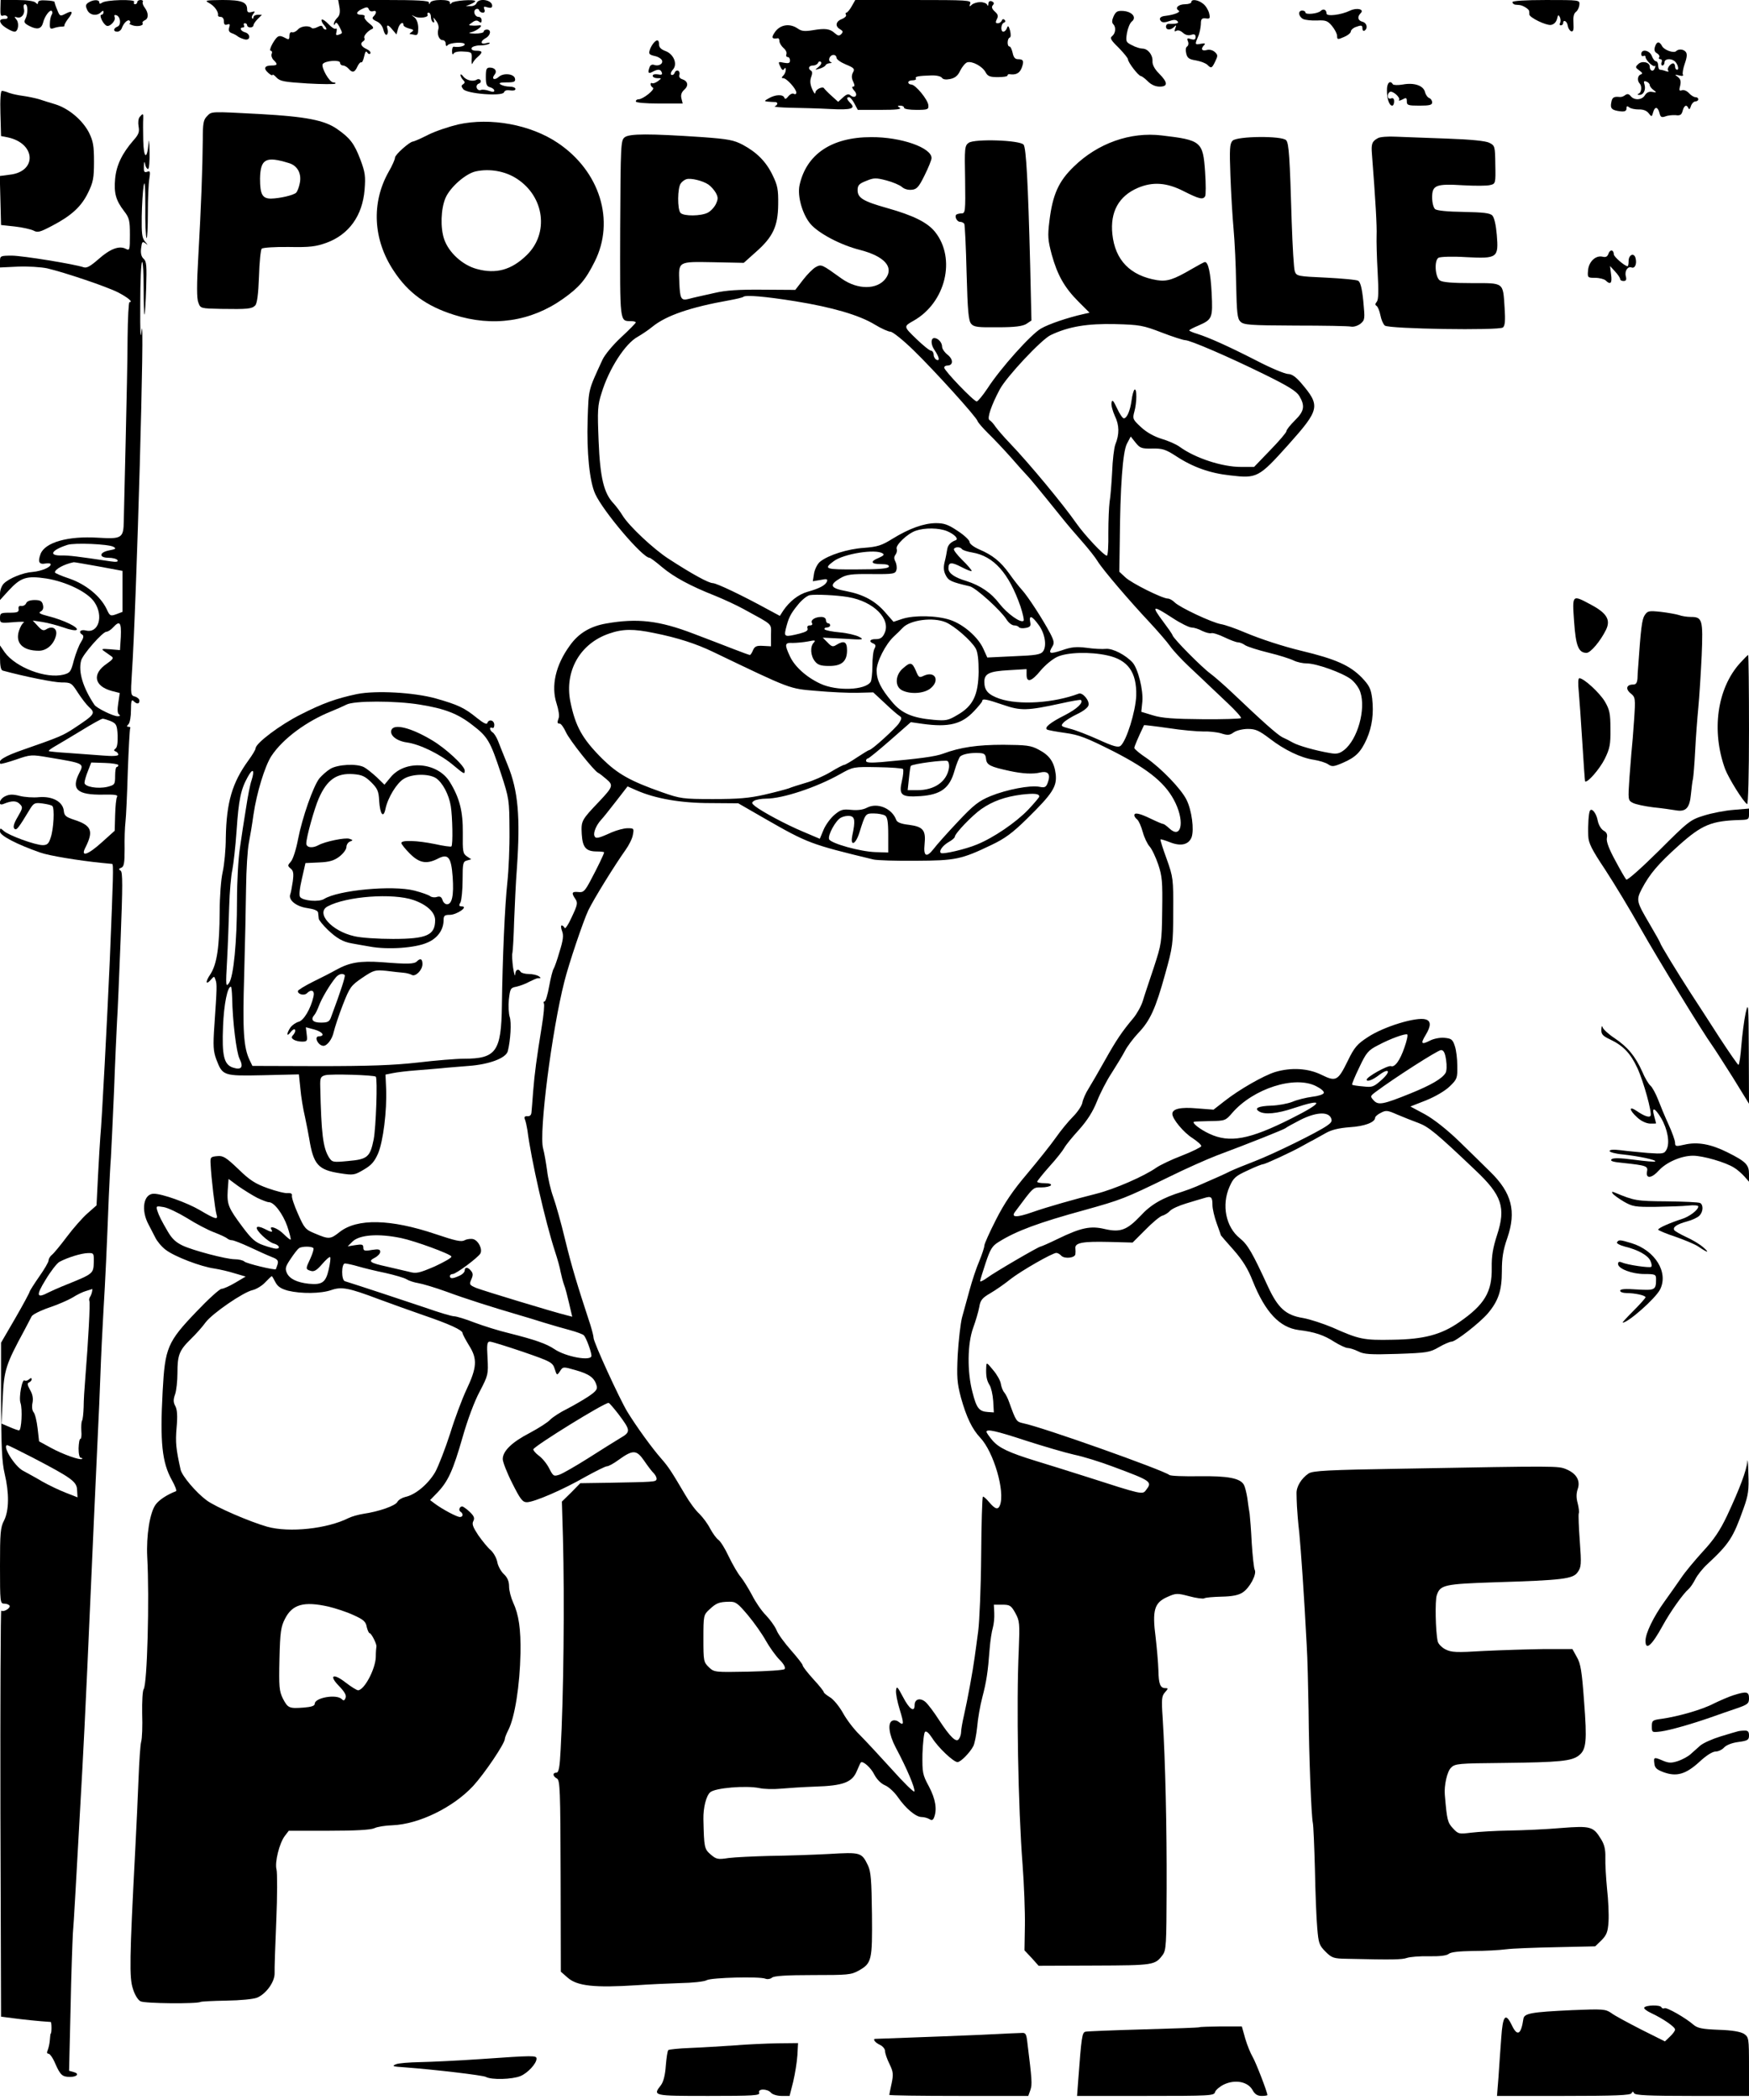<?xml version="1.0" standalone="no"?>
<!DOCTYPE svg PUBLIC "-//W3C//DTD SVG 20010904//EN"
 "http://www.w3.org/TR/2001/REC-SVG-20010904/DTD/svg10.dtd">
<svg version="1.0" xmlns="http://www.w3.org/2000/svg"
 width="828pt" height="994pt" viewBox="0 0 828 994"
 preserveAspectRatio="xMidYMid meet">
<g transform="translate(0,994) scale(0.1,-0.1)"
fill="#000000" stroke="none">
<path d="M2 9900 c-1 -30 2 -38 12 -34 8 3 17 1 21 -5 3 -7 -2 -11 -14 -11
-22 0 -26 -8 -13 -25 9 -12 48 -35 61 -35 17 0 23 40 9 57 -11 14 -11 15 2 11
21 -7 40 16 33 41 -3 12 -1 21 6 21 14 0 14 -45 1 -70 -8 -15 -5 -21 21 -34
36 -18 55 -13 63 17 7 30 33 64 41 55 4 -4 4 -12 -1 -19 -4 -7 -8 -25 -8 -41
-1 -23 2 -27 19 -21 11 4 28 7 37 7 9 0 15 2 13 4 -2 3 5 16 15 30 28 35 25
45 -8 28 -27 -14 -29 -14 -41 17 -8 18 -13 35 -13 38 0 3 -17 6 -39 7 -26 2
-39 -1 -39 -10 0 -9 -3 -9 -12 0 -7 7 -42 12 -88 12 l-77 0 -1 -40z"/>
<path d="M419 9928 c-14 -9 -15 -16 -6 -35 11 -25 45 -31 65 -11 9 9 12 9 12
0 0 -7 -5 -12 -10 -12 -12 0 6 -41 23 -51 14 -10 46 22 40 39 -4 10 -1 13 8
10 20 -7 24 -47 5 -54 -20 -8 -21 -24 -1 -24 9 0 19 8 22 18 10 26 31 44 38
32 3 -5 3 -10 -2 -11 -4 0 1 -4 12 -8 23 -9 57 -3 50 9 -3 4 2 10 10 14 19 7
19 35 0 60 -8 10 -12 23 -9 27 3 5 -2 9 -10 9 -9 0 -16 -4 -16 -10 0 -5 -5
-10 -11 -10 -5 0 -7 5 -4 11 9 14 -135 10 -152 -4 -9 -6 -13 -6 -13 2 0 14
-30 13 -51 -1z"/>
<path d="M991 9925 c25 -14 44 -41 41 -57 -1 -5 5 -8 13 -8 9 0 15 -9 15 -21
0 -15 5 -19 16 -15 12 4 14 1 9 -14 -4 -14 -1 -22 12 -27 10 -3 24 -11 31 -17
8 -5 23 -11 33 -13 26 -4 25 27 -1 34 -21 6 -28 23 -9 23 5 0 7 5 4 10 -3 6
-1 10 4 10 6 0 11 -4 11 -10 0 -5 7 -10 15 -10 8 0 15 5 15 10 0 6 9 19 20 30
l20 20 -20 0 c-11 0 -20 -5 -20 -12 0 -6 -3 -8 -6 -5 -4 4 -1 13 5 21 10 12 9
14 -8 9 -15 -4 -21 -1 -21 12 0 35 -25 45 -117 45 -82 -1 -86 -2 -62 -15z"/>
<path d="M1607 9906 c4 -25 1 -40 -11 -51 -9 -9 -16 -22 -15 -28 0 -8 2 -7 6
1 3 9 10 4 19 -13 17 -34 17 -32 -2 -39 -13 -5 -15 -2 -11 14 3 11 1 18 -4 14
-5 -3 -20 7 -34 22 -14 15 -28 24 -32 21 -3 -4 2 -16 12 -27 10 -11 13 -20 7
-20 -6 0 -12 5 -14 11 -3 9 -9 9 -25 1 -11 -6 -23 -8 -27 -5 -13 14 -52 10
-66 -7 -8 -9 -21 -15 -27 -13 -8 3 -13 -4 -13 -17 0 -17 -3 -19 -19 -10 -30
16 -37 13 -60 -25 -11 -19 -15 -35 -10 -35 6 0 9 -7 5 -15 -3 -8 1 -21 9 -29
21 -20 19 -26 -9 -26 -34 0 -40 -14 -16 -35 11 -10 20 -14 20 -10 0 5 9 -1 19
-12 17 -18 37 -21 146 -28 69 -4 129 -4 132 -1 4 3 -1 6 -9 6 -19 0 -59 72
-50 87 11 16 82 21 82 6 0 -7 6 -13 14 -13 7 0 19 -7 26 -15 18 -21 29 -19 42
10 6 13 14 22 18 20 4 -3 10 10 14 28 5 23 9 28 15 18 5 -7 11 -9 14 -4 4 6
-5 15 -18 21 -26 12 -32 27 -15 37 6 4 8 10 5 15 -6 9 17 35 37 43 9 4 4 13
-15 27 -15 12 -25 26 -21 31 3 5 -4 9 -15 9 -29 0 -26 14 4 28 21 10 27 9 31
-2 3 -8 12 -12 20 -9 17 6 19 -8 2 -25 -8 -8 -5 -14 15 -23 16 -7 28 -23 32
-40 4 -16 11 -27 16 -23 5 3 7 14 4 25 -8 25 3 24 24 -3 l18 -21 7 26 c6 25
26 39 26 18 0 -5 12 -12 27 -16 21 -5 24 -8 12 -16 -7 -5 -12 -9 -9 -10 3 0
13 -2 23 -4 14 -3 17 4 17 32 0 22 -7 41 -17 50 -17 13 -17 14 0 5 22 -11 69
-4 61 9 -3 5 0 9 5 9 6 0 11 -9 11 -19 0 -11 4 -23 10 -26 6 -4 7 1 4 12 -5
13 -2 12 10 -5 10 -12 15 -30 11 -41 -7 -24 4 -51 21 -51 8 0 14 -8 14 -17 0
-10 4 -14 8 -8 10 14 82 18 82 5 0 -9 -29 -15 -52 -11 -5 0 -8 -9 -8 -21 0
-15 3 -19 8 -11 4 7 24 11 47 9 39 -2 40 -4 38 -37 -1 -19 1 -27 4 -19 3 8 14
22 25 31 25 22 23 29 -8 29 -16 0 -24 5 -21 13 2 6 20 12 39 12 20 0 40 4 45
9 4 5 -2 5 -14 2 -29 -9 -31 9 -3 24 23 13 27 40 5 40 -8 0 -15 -4 -15 -10 0
-5 -19 -9 -42 -9 -27 1 -34 3 -19 6 27 5 65 36 40 33 -8 -1 -23 -2 -33 -1 -20
1 -20 1 0 15 13 10 23 11 31 4 10 -8 13 -6 13 6 0 9 -6 16 -14 16 -18 0 -28
27 -14 36 7 4 14 2 16 -4 2 -7 10 -12 18 -12 8 0 11 6 7 16 -5 13 -2 15 15 9
16 -4 22 -2 22 8 0 28 -64 38 -74 12 -3 -8 -16 -15 -28 -14 l-23 0 23 9 c12 5
22 12 22 14 0 11 -105 3 -112 -8 -6 -8 -8 -7 -8 2 0 8 -16 12 -44 12 -26 0
-46 -5 -49 -12 -4 -10 -6 -10 -6 0 -1 9 -51 12 -215 12 l-215 0 6 -34z"/>
<path d="M4032 9910 c-9 -16 -21 -30 -25 -30 -5 0 -5 -5 -2 -10 3 -6 -5 -14
-19 -20 -30 -11 -34 -35 -8 -49 13 -8 14 -12 5 -22 -10 -10 -16 -9 -31 4 -23
21 -45 24 -104 14 -37 -6 -53 -5 -70 7 -38 27 -83 20 -108 -14 -20 -28 -17
-36 13 -31 4 0 7 -6 7 -14 0 -8 9 -23 19 -32 11 -9 17 -22 14 -29 -3 -8 0 -14
6 -14 6 0 11 -7 11 -16 0 -13 -7 -15 -29 -11 -27 6 -28 5 -17 -18 7 -16 13
-20 18 -12 5 8 8 7 8 -3 0 -9 -5 -21 -12 -28 -9 -9 -9 -12 0 -12 16 0 61 -50
62 -68 0 -7 -5 -10 -12 -6 -6 4 -18 -2 -26 -12 -10 -13 -16 -15 -19 -6 -6 16
-42 15 -73 -3 -23 -13 -23 -14 -5 -16 11 -1 26 -2 33 -2 6 1 12 -3 12 -7 0 -5
-6 -11 -12 -13 -7 -3 28 -6 77 -7 50 -1 133 -3 187 -6 99 -5 121 2 93 29 -17
18 -19 27 -5 27 5 0 16 -13 25 -30 l16 -30 107 0 c73 0 102 3 92 10 -13 8 -12
10 3 10 9 0 17 -4 17 -10 0 -6 26 -10 58 -10 54 0 59 2 57 22 -2 26 -61 98
-81 98 -8 0 -14 5 -14 10 0 6 9 10 21 10 11 0 18 4 15 8 -6 10 11 13 72 15 25
1 46 -4 51 -11 5 -8 19 -10 39 -6 24 5 37 16 48 40 9 18 24 36 33 39 24 7 72
-19 87 -47 10 -19 21 -23 58 -23 25 0 46 3 46 8 0 4 3 6 8 6 31 -5 49 4 59 30
12 33 8 41 -19 41 -13 0 -20 10 -24 30 -4 17 -10 30 -15 30 -12 0 -11 38 1 42
6 2 6 15 2 33 -7 23 -10 26 -15 12 -3 -9 -11 -17 -17 -17 -14 0 -12 37 3 43 7
2 8 8 3 13 -5 5 -11 4 -13 -3 -3 -7 -11 -13 -19 -13 -11 0 -12 4 -5 19 8 14 6
23 -9 36 -14 13 -17 22 -10 30 8 9 6 14 -5 19 -10 3 -15 -1 -16 -12 0 -10 -3
-12 -6 -4 -2 6 -17 12 -32 12 -15 0 -33 -6 -40 -12 -11 -11 -13 -10 -8 5 6 16
-11 17 -269 17 l-275 0 -17 -30z m-72 -243 c0 -8 20 -22 44 -32 39 -16 44 -21
34 -38 -7 -14 -7 -27 1 -43 8 -18 8 -24 -1 -24 -6 0 -4 -8 6 -19 20 -21 4 -40
-18 -22 -9 8 -19 5 -35 -10 l-23 -21 -31 28 c-18 16 -33 32 -35 35 -6 13 -42
-4 -42 -20 -1 -9 -7 -1 -15 17 -10 23 -11 40 -5 57 6 15 6 27 0 30 -17 10 -11
25 9 25 11 0 21 6 24 13 2 6 8 8 13 4 5 -5 0 -15 -11 -24 -19 -15 -19 -15 5
-8 14 4 27 12 28 16 2 5 11 9 20 10 10 0 12 3 5 5 -16 7 -5 34 13 34 8 0 14
-6 14 -13z"/>
<path d="M5640 9930 c0 -5 -13 -10 -29 -10 -32 0 -51 -18 -31 -30 12 -7 -21
-20 -62 -25 -25 -2 -34 -13 -21 -26 6 -6 19 -6 38 1 20 7 31 8 39 0 10 -10 -5
-14 -41 -13 -7 1 -13 -5 -13 -13 0 -17 22 -18 39 -1 10 10 11 8 5 -7 -5 -14
-4 -17 5 -12 7 5 20 1 31 -9 12 -11 26 -14 39 -10 15 5 21 2 21 -10 0 -12 -5
-15 -22 -10 -17 6 -20 4 -14 -11 4 -9 2 -20 -4 -24 -7 -4 -8 -18 -4 -34 5 -21
14 -27 46 -32 22 -4 45 -13 53 -20 19 -19 22 -18 38 15 13 27 13 31 -2 45 -10
9 -26 13 -39 9 -23 -6 -29 6 -11 24 7 7 3 9 -15 6 -30 -6 -30 -4 -14 34 7 15
12 42 13 58 0 25 4 30 23 28 20 -3 22 0 16 25 -4 15 -16 35 -28 44 -23 19 -56
24 -56 8z"/>
<path d="M7160 9930 c0 -5 6 -11 13 -12 6 0 17 -2 22 -2 16 -2 44 -20 44 -28
1 -5 1 -12 1 -16 0 -15 79 -53 102 -50 14 2 25 13 29 28 5 21 7 22 14 8 4 -9
4 -22 0 -28 -3 -5 -1 -10 4 -10 6 0 11 5 11 10 0 20 19 10 22 -12 2 -12 9 -23
16 -26 10 -3 13 6 11 38 -2 29 1 46 12 54 8 6 15 21 16 34 2 22 1 22 -158 22
-99 0 -159 -4 -159 -10z"/>
<path d="M6252 9888 c-13 -13 -72 -19 -72 -7 0 5 -7 9 -15 9 -21 0 -19 -27 4
-40 11 -5 40 -8 66 -7 41 2 50 -1 71 -26 13 -16 24 -37 24 -47 0 -18 3 -18 33
-5 17 7 32 19 32 26 0 6 9 15 20 20 30 11 35 11 35 -7 0 -8 5 -12 10 -9 17 11
11 37 -10 42 -22 6 -26 23 -8 41 18 18 -18 27 -50 12 -43 -21 -112 -29 -112
-14 0 18 -15 25 -28 12z"/>
<path d="M5272 9863 c-8 -18 -9 -30 -2 -37 14 -14 12 -42 -4 -56 -13 -10 -8
-19 30 -56 24 -25 44 -49 44 -55 0 -14 50 -79 61 -79 4 0 19 -11 33 -25 16
-16 36 -25 56 -25 40 0 39 20 -3 62 -21 21 -32 42 -31 58 2 30 -22 60 -48 60
-10 0 -33 7 -49 16 -29 14 -30 18 -24 57 4 23 14 48 23 55 24 19 3 46 -39 50
-29 2 -36 -2 -47 -25z"/>
<path d="M3094 9736 c-6 -7 -15 -22 -18 -33 -6 -18 -2 -22 23 -28 16 -3 32
-13 35 -21 6 -17 -17 -29 -38 -21 -8 3 -17 -1 -20 -9 -11 -28 -7 -35 13 -24
26 14 38 13 44 -3 4 -10 -2 -13 -19 -9 -14 2 -24 0 -24 -7 0 -6 10 -11 22 -11
21 0 21 0 3 -14 -11 -8 -23 -12 -27 -10 -5 3 -8 1 -8 -5 0 -5 5 -13 11 -16 12
-8 -47 -55 -68 -55 -7 0 -13 -4 -13 -10 0 -6 44 -10 111 -10 l111 0 -6 24 c-4
16 0 29 13 41 22 19 18 41 -9 50 -11 3 -17 12 -14 20 3 7 1 16 -5 20 -6 3 -14
-1 -17 -9 -3 -9 -10 -13 -16 -10 -5 3 -2 14 8 25 23 26 3 74 -37 88 -19 7 -29
17 -29 30 0 24 -10 26 -26 7z"/>
<path d="M7835 9719 c-5 -15 -2 -25 9 -31 9 -5 14 -13 11 -19 -4 -5 -1 -9 5
-9 7 0 10 -7 6 -15 -3 -8 -1 -15 4 -15 6 0 10 7 10 15 0 16 27 20 46 7 15 -10
25 -42 14 -42 -6 0 -10 7 -10 15 0 8 -4 15 -9 15 -14 0 -32 -26 -23 -35 4 -5
-1 -5 -11 -2 -10 4 -23 7 -28 7 -5 0 -9 9 -9 20 0 11 -5 20 -10 20 -6 0 -15
11 -20 25 -11 28 -50 35 -50 9 0 -8 5 -12 10 -9 6 3 10 1 10 -4 0 -15 37 -51
45 -43 3 4 3 -1 -1 -11 -7 -19 -24 -13 -24 8 0 21 -38 29 -55 11 -14 -13 -13
-16 5 -29 17 -12 18 -16 6 -20 -14 -6 -16 -30 -3 -43 11 -12 8 -42 -5 -47 -8
-4 -7 -6 3 -6 20 -1 32 25 24 50 -5 14 -2 17 9 13 9 -3 16 -11 16 -16 0 -6 8
-17 18 -24 16 -12 15 -13 -6 -9 -15 3 -27 -3 -35 -16 -14 -23 -50 -25 -67 -4
-9 11 -16 12 -26 5 -7 -6 -18 -10 -26 -9 -28 3 -36 -2 -40 -26 -6 -29 3 -37
44 -42 20 -2 28 2 28 13 0 12 3 14 13 6 7 -6 27 -10 45 -10 21 1 38 -6 47 -18
14 -18 15 -18 21 4 8 29 22 28 30 -2 5 -21 10 -23 28 -17 12 5 34 7 49 6 22
-3 28 2 33 21 7 26 19 31 27 12 4 -8 8 -4 12 10 4 12 14 22 21 22 8 0 14 5 14
10 0 6 -6 10 -13 10 -8 0 -22 9 -31 19 -10 11 -25 17 -33 14 -13 -5 -15 -1 -9
21 5 21 2 32 -11 42 -16 12 -16 12 6 7 15 -4 22 -2 18 4 -3 5 1 29 9 52 11 31
12 47 4 56 -11 13 -34 14 -45 3 -11 -11 -56 5 -66 23 -13 25 -26 24 -34 -2z"/>
<path d="M2300 9576 c0 -35 4 -45 20 -49 11 -3 20 -10 20 -16 0 -7 -8 -7 -25
-1 -14 5 -31 7 -39 4 -7 -3 -16 1 -19 10 -3 8 1 17 9 20 9 3 12 10 9 16 -4 6
-12 7 -18 3 -18 -11 -50 -3 -64 15 -7 10 -13 12 -13 7 0 -6 6 -17 12 -23 10
-10 10 -14 0 -21 -9 -6 -9 -10 1 -23 17 -22 185 -35 193 -15 3 9 14 12 30 9
14 -2 24 0 24 7 0 6 -12 11 -27 11 -16 0 -35 5 -43 10 -11 7 -3 10 28 10 36 0
43 3 40 18 -4 23 -55 28 -77 8 -20 -18 -36 -10 -20 10 14 17 3 34 -22 34 -16
0 -19 -7 -19 -44z"/>
<path d="M6566 9512 c0 -41 11 -72 25 -72 5 0 9 9 9 20 0 13 -5 18 -15 14 -17
-7 -21 21 -5 31 12 7 51 -26 43 -38 -3 -5 4 -4 16 2 18 10 21 9 21 -9 0 -18 6
-20 60 -20 47 0 60 3 60 15 0 9 -6 18 -14 21 -8 3 -17 16 -20 29 -8 30 -51 45
-105 35 -23 -4 -44 -3 -47 1 -13 22 -29 6 -28 -29z"/>
<path d="M2 9403 l3 -107 31 -6 c134 -28 141 -163 9 -177 l-46 -6 3 -116 3
-116 65 -7 c36 -4 75 -13 88 -19 20 -11 31 -8 88 22 92 48 139 91 171 157 24
49 28 69 28 147 0 76 -4 97 -24 138 -31 59 -95 113 -158 133 -27 8 -62 19 -80
25 -18 5 -51 12 -73 15 -23 3 -52 9 -66 14 -14 6 -30 10 -35 10 -6 0 -9 -43
-7 -107z"/>
<path d="M980 9390 c-17 -17 -20 -34 -20 -112 -1 -130 -8 -320 -21 -548 -8
-138 -8 -203 0 -222 10 -28 11 -28 108 -30 125 -2 145 0 161 16 9 9 15 53 18
136 2 68 8 128 13 133 5 5 63 9 129 8 100 -2 128 2 178 20 106 39 170 128 180
251 5 63 3 82 -20 143 -29 76 -49 102 -111 145 -59 41 -147 58 -360 70 -244
13 -232 13 -255 -10z m388 -222 c41 -12 61 -51 51 -96 -4 -19 -11 -38 -17 -44
-12 -12 -77 -27 -119 -28 -41 0 -52 20 -52 95 2 93 27 107 137 73z"/>
<path d="M661 9386 c-6 -7 -8 -26 -5 -44 5 -26 1 -38 -24 -66 -54 -62 -81
-118 -87 -182 -6 -68 3 -102 43 -154 24 -31 27 -44 27 -112 0 -71 -1 -75 -19
-66 -31 17 -75 0 -129 -48 -39 -34 -56 -44 -71 -39 -49 16 -286 54 -338 55
-57 0 -58 -1 -58 -28 l0 -28 85 4 c47 2 109 -2 138 -8 85 -20 283 -87 336
-114 46 -24 73 -46 54 -46 -4 0 -8 -75 -9 -168 0 -92 -5 -311 -9 -487 -4 -176
-8 -347 -9 -380 -1 -82 -9 -87 -122 -80 -142 9 -251 -22 -272 -77 -14 -38 -7
-51 24 -45 13 2 24 1 24 -4 0 -14 -43 -32 -85 -36 -46 -3 -112 -30 -137 -55
-10 -10 -18 -31 -18 -48 l0 -30 40 44 c58 63 85 72 179 58 94 -15 196 -64 228
-112 45 -66 19 -150 -41 -134 -26 6 -37 -8 -15 -21 6 -5 4 -16 -7 -33 -10 -15
-25 -54 -34 -86 -14 -55 -18 -61 -49 -69 -83 -21 -227 34 -279 106 l-22 32 0
-58 c0 -38 4 -59 13 -61 103 -28 242 -56 278 -56 45 0 48 -2 78 -49 17 -26 40
-56 51 -66 34 -31 30 -36 -68 -101 -55 -36 -69 -42 -241 -102 -90 -31 -124
-52 -109 -67 2 -2 36 7 74 20 69 24 73 24 155 10 168 -28 168 -28 144 -74 -39
-77 -10 -104 113 -102 56 1 72 -1 66 -11 -4 -6 -8 -45 -9 -86 l-2 -74 -59 -53
c-67 -61 -104 -74 -80 -27 40 79 30 105 -53 132 -39 13 -47 19 -49 43 -5 43
-54 69 -117 64 -27 -3 -69 0 -92 6 -31 8 -48 8 -67 -1 -30 -13 -38 -49 -9 -37
38 16 61 16 76 0 16 -15 15 -20 -9 -61 -19 -32 -23 -49 -16 -56 10 -10 18 0
76 96 16 25 22 28 58 23 22 -3 43 -8 46 -12 11 -11 6 -109 -8 -149 -9 -29 -16
-36 -38 -36 -35 0 -161 46 -184 67 -17 15 -18 15 -18 -3 0 -19 81 -61 190 -99
41 -15 182 -38 290 -49 25 -2 48 -5 51 -5 7 -1 5 -59 -11 -451 -12 -275 -38
-771 -45 -840 -2 -25 -7 -108 -11 -185 l-7 -140 -43 -38 c-23 -20 -67 -70 -97
-110 -30 -40 -62 -79 -71 -86 -9 -7 -16 -19 -16 -27 0 -7 -20 -42 -45 -77 -25
-36 -45 -68 -45 -71 0 -4 -30 -60 -67 -124 l-68 -117 0 -275 c1 -220 4 -289
17 -345 22 -92 21 -175 -3 -222 -17 -32 -19 -60 -19 -215 0 -170 1 -178 19
-178 11 0 22 -4 26 -9 7 -12 -29 -33 -39 -24 -3 4 -5 -427 -4 -958 l3 -964 55
-7 c43 -6 130 -15 180 -18 5 0 5 -55 0 -55 -1 0 -3 -13 -4 -30 -1 -16 -6 -38
-10 -48 -5 -11 -4 -17 3 -17 7 0 22 -21 33 -48 24 -54 33 -62 70 -62 34 0 45
16 16 23 l-21 6 7 293 c3 161 9 322 11 358 5 58 12 188 45 780 11 194 33 679
55 1186 9 198 18 394 20 435 2 41 7 146 10 234 3 88 10 230 15 315 9 149 15
279 25 535 3 66 7 149 10 185 2 36 9 180 15 320 5 140 12 287 14 325 3 39 10
213 17 388 10 257 10 320 0 326 -10 6 -9 10 3 14 13 5 16 22 16 89 -1 46 1
103 4 128 3 25 8 133 11 240 4 107 9 198 11 202 3 5 0 8 -7 8 -10 0 -10 3 -1
12 7 7 12 37 12 67 0 43 3 52 12 43 16 -16 28 -15 28 2 0 7 -10 16 -21 19 -20
5 -21 10 -15 104 22 321 63 1775 46 1628 -5 -50 -7 -14 -6 127 0 109 4 198 9
198 4 0 7 -57 7 -127 0 -69 2 -124 4 -122 2 2 6 59 8 127 3 103 2 125 -12 137
-11 10 -15 26 -12 50 4 31 6 34 21 23 12 -10 12 -8 -2 8 -15 18 -17 38 -16
120 1 55 5 119 9 144 6 31 8 1 8 -98 -1 -78 2 -145 6 -149 3 -3 6 50 6 118 0
68 3 142 7 163 5 34 4 38 -10 33 -14 -5 -17 0 -16 26 1 23 3 26 6 10 2 -13 9
-23 14 -23 5 0 8 37 7 83 -1 50 -3 65 -5 37 -7 -79 -23 -70 -25 16 -1 43 -1
89 0 102 1 26 -1 27 -17 8z m-124 -2034 c15 -9 11 -11 -20 -17 -48 -9 -50 -35
-3 -35 19 0 38 -5 42 -11 5 -8 -5 -10 -32 -6 -161 24 -194 28 -231 28 -65 -2
-51 25 26 50 33 11 194 4 218 -9z m-70 -93 l113 -21 0 -97 0 -97 -29 -11 c-28
-10 -31 -9 -46 24 -29 61 -98 117 -175 144 -39 13 -70 26 -70 30 0 15 44 39
89 48 2 1 55 -9 118 -20z m105 -333 l-4 -63 -46 4 c-41 3 -44 2 -29 -9 10 -7
26 -18 34 -24 12 -8 9 -14 -21 -35 -71 -48 -61 -106 22 -129 l39 -10 -7 -47
c-5 -32 -4 -50 4 -55 7 -5 4 -8 -7 -8 -21 0 -99 38 -110 54 -54 81 -77 156
-63 209 7 29 102 137 120 137 7 0 21 9 31 20 32 35 40 25 37 -44z m-48 -399
c27 -12 30 -18 33 -67 1 -34 -2 -57 -10 -63 -9 -7 -9 -10 1 -14 6 -2 12 -9 12
-15 0 -6 -27 -8 -72 -4 -40 3 -113 8 -163 12 -49 3 -91 7 -94 9 -2 3 11 12 28
22 17 10 73 43 124 74 50 31 97 57 102 57 6 1 23 -5 39 -11z m36 -208 c0 -5
-3 -9 -7 -9 -5 0 -8 -19 -8 -42 0 -41 -2 -43 -36 -52 -46 -11 -109 0 -109 19
0 8 7 33 16 55 l16 41 64 -2 c35 -1 64 -6 64 -10z m-116 -2355 c-2 -52 -3 -53
-129 -104 -33 -13 -71 -30 -85 -37 -57 -30 -61 -16 -14 60 24 40 54 79 66 85
40 21 102 40 133 41 29 1 30 0 29 -45z m-8 -136 c-1 -7 -5 -19 -9 -25 -5 -7
-6 -16 -4 -20 5 -8 -5 -188 -19 -363 -4 -47 -8 -110 -8 -140 -1 -30 -4 -60 -8
-65 -3 -6 -4 -27 -3 -47 2 -21 0 -38 -4 -38 -5 0 -8 -20 -9 -45 0 -26 4 -45
11 -45 5 0 8 -2 6 -5 -9 -8 -93 22 -149 53 l-55 30 -7 62 c-4 34 -12 68 -19
76 -7 8 -9 27 -5 45 4 21 0 41 -12 61 -13 23 -14 32 -4 35 6 3 12 9 12 15 0 7
-5 7 -13 -1 -8 -6 -17 -8 -20 -5 -12 12 -29 -81 -20 -106 10 -29 5 -130 -7
-130 -4 0 -25 7 -45 16 l-38 16 6 123 c6 131 15 158 103 320 15 28 30 57 34
65 4 8 41 27 82 41 42 14 92 36 112 48 20 13 49 27 64 31 15 5 28 9 29 9 1 1
0 -5 -1 -11z m-283 -786 c188 -98 211 -115 212 -155 l2 -34 -56 22 c-31 12
-81 36 -111 53 -30 18 -71 40 -91 51 -41 22 -101 121 -74 121 3 0 56 -26 118
-58z"/>
<path d="M2169 9351 c-42 -10 -106 -31 -142 -49 -35 -18 -68 -32 -72 -32 -15
0 -85 -62 -85 -76 0 -8 -13 -38 -30 -67 -83 -147 -74 -322 24 -469 68 -104
155 -167 285 -208 184 -59 365 -32 517 76 76 54 106 89 149 175 98 194 25 429
-175 563 -128 86 -317 121 -471 87z m278 -257 c131 -85 153 -259 46 -362 -72
-70 -145 -90 -236 -65 -67 18 -132 77 -154 140 -19 55 -16 144 6 196 22 51 96
116 144 126 66 14 139 1 194 -35z"/>
<path d="M2957 9290 c-18 -15 -19 -32 -21 -433 -1 -452 -3 -436 52 -437 12 0
22 -3 22 -6 0 -3 -31 -35 -69 -70 -39 -36 -78 -83 -89 -107 -68 -148 -65 -135
-70 -283 -5 -154 9 -294 36 -352 38 -83 224 -302 257 -302 4 0 31 -20 59 -44
56 -47 133 -89 252 -136 42 -17 102 -45 133 -62 146 -80 131 -66 131 -125 l0
-52 -37 2 c-31 2 -40 -2 -48 -20 -5 -13 -12 -23 -15 -23 -3 0 -39 13 -80 29
-41 16 -124 48 -185 71 -164 63 -267 75 -415 49 -75 -13 -131 -46 -172 -104
-68 -93 -90 -192 -63 -275 9 -28 14 -58 10 -68 -8 -22 -7 -27 5 -27 6 0 19
-18 29 -40 17 -38 135 -186 153 -193 5 -2 22 -15 38 -29 35 -29 32 -37 -32
-105 -86 -90 -87 -93 -84 -155 4 -65 20 -83 73 -83 18 0 33 -2 33 -4 0 -7 -31
-71 -63 -131 -28 -53 -35 -60 -59 -57 -31 3 -34 -4 -14 -33 12 -18 10 -28 -17
-85 -16 -36 -32 -59 -34 -52 -3 6 -9 12 -14 12 -4 0 -4 -12 2 -27 8 -20 5 -43
-12 -97 -11 -39 -24 -75 -28 -81 -4 -5 -14 -43 -21 -82 -7 -40 -17 -73 -22
-73 -5 0 -6 -4 -3 -10 3 -5 -1 -53 -10 -107 -25 -154 -34 -222 -41 -308 -3
-44 -7 -89 -8 -100 -1 -13 -8 -19 -19 -18 -13 1 -17 -4 -12 -15 4 -10 9 -33
12 -52 17 -136 84 -431 131 -575 11 -33 23 -76 26 -95 4 -19 11 -46 16 -60 6
-14 16 -54 24 -88 l15 -64 -27 7 c-58 14 -394 116 -427 129 -33 14 -34 17 -24
40 9 20 9 29 -1 41 -15 19 -30 19 -30 2 0 -8 -11 -19 -25 -25 -32 -15 -45 -15
-45 -2 0 6 6 10 13 10 16 0 119 77 131 97 11 20 -8 60 -33 68 -11 3 -29 1 -41
-5 -16 -9 -43 -3 -138 29 -214 72 -371 75 -454 10 -44 -35 -51 -35 -115 -8
-47 19 -52 25 -82 93 -18 40 -31 79 -29 87 2 9 -5 13 -19 12 -13 -2 -55 9 -95
23 -59 21 -86 38 -140 91 -59 56 -72 64 -100 61 -31 -3 -33 -5 -31 -38 3 -66
21 -215 28 -238 9 -27 -4 -24 -80 21 -60 35 -177 77 -217 77 -49 0 -62 -78
-24 -147 8 -16 22 -42 31 -60 8 -17 30 -44 49 -58 41 -32 166 -80 231 -89 25
-4 69 -14 97 -23 l51 -15 -49 -29 c-27 -16 -56 -29 -65 -29 -9 0 -63 -49 -120
-109 -137 -143 -148 -171 -159 -376 -13 -242 -3 -337 44 -421 15 -27 24 -50
19 -52 -42 -16 -80 -41 -96 -63 -28 -38 -45 -148 -40 -248 11 -195 0 -605 -17
-626 -5 -6 -8 -58 -7 -115 2 -58 0 -118 -5 -135 -4 -16 -9 -93 -12 -170 -3
-77 -10 -232 -16 -345 -27 -515 -28 -600 -11 -652 8 -28 24 -54 36 -60 18 -11
269 -13 285 -3 4 2 58 5 121 6 68 1 128 7 146 14 43 18 84 75 83 116 -1 19 3
131 8 249 5 118 5 227 1 242 -9 33 13 123 39 158 l19 25 189 0 c125 0 198 4
216 12 14 7 53 13 86 14 125 5 287 84 382 186 54 59 150 201 150 223 0 6 8 25
17 43 30 59 54 209 57 362 2 115 -8 183 -35 241 -10 22 -19 56 -19 75 0 25 -8
43 -25 59 -14 13 -28 39 -31 58 -4 19 -18 44 -32 56 -13 11 -39 43 -58 70 -25
38 -31 53 -23 67 7 14 3 24 -18 44 -15 14 -31 25 -35 25 -12 0 -19 -18 -8 -25
14 -9 13 -25 -3 -25 -14 0 -80 35 -117 62 l-24 18 36 37 c50 53 73 104 118
261 23 81 56 170 81 216 40 77 41 81 37 158 -4 66 -2 78 11 78 9 0 79 -22 156
-48 133 -46 141 -50 151 -81 10 -32 11 -32 25 -11 14 22 15 22 74 5 64 -18 89
-36 99 -72 6 -17 -1 -27 -36 -51 -24 -16 -70 -43 -103 -60 -33 -16 -69 -40
-80 -51 -10 -12 -54 -40 -97 -63 -85 -44 -128 -86 -128 -124 0 -13 20 -65 45
-114 38 -76 49 -90 69 -90 34 0 171 59 277 120 49 27 95 50 102 50 8 0 32 13
55 30 68 49 85 49 121 -3 17 -25 38 -53 47 -61 8 -9 14 -21 12 -28 -4 -12 -13
-12 -227 -16 l-134 -2 -43 -44 -44 -43 5 -169 c8 -298 3 -761 -11 -1006 -4
-83 -9 -108 -20 -108 -19 0 -18 -17 3 -28 14 -9 16 -52 17 -462 l1 -452 32
-28 c45 -40 127 -49 328 -36 55 4 147 8 205 10 58 1 115 7 126 14 23 12 248
18 277 7 9 -4 24 -2 32 5 10 8 67 12 193 12 165 0 181 1 217 21 62 35 65 48
63 267 -2 162 -5 201 -19 231 -30 62 -34 63 -187 54 -75 -4 -200 -8 -277 -9
-77 -2 -165 -6 -196 -10 -51 -8 -58 -6 -85 17 -30 26 -31 34 -34 167 -1 54 13
110 32 127 23 21 169 33 233 20 22 -5 67 -6 99 -3 33 3 107 8 165 10 132 4
175 20 197 73 9 21 17 39 19 41 9 10 48 -24 64 -57 12 -23 32 -43 51 -51 17
-7 44 -32 60 -55 38 -55 86 -95 113 -95 12 0 29 -5 37 -10 11 -7 17 -5 22 8
15 38 7 87 -24 146 -31 57 -32 66 -31 155 2 52 7 99 12 104 6 6 18 -5 34 -29
28 -45 101 -114 120 -114 15 0 59 45 75 76 6 12 14 52 18 90 3 38 14 101 24
139 20 76 27 122 35 230 3 39 10 84 15 100 5 17 8 48 7 70 l-2 40 40 0 c36 0
42 -4 62 -40 20 -37 21 -47 16 -175 -12 -250 -3 -746 18 -1015 7 -93 12 -223
11 -288 l-2 -118 34 -36 33 -37 265 1 c280 1 286 2 322 50 17 23 18 48 19 316
1 281 -6 605 -19 810 -6 85 -4 100 11 117 16 18 16 20 2 20 -24 0 -32 19 -33
85 -1 33 -7 103 -13 155 -17 129 -6 164 54 191 42 19 48 19 105 4 33 -9 65
-13 71 -10 5 4 42 7 82 8 50 1 81 7 100 20 33 21 68 87 57 107 -4 8 -10 65
-14 125 -3 61 -8 124 -10 140 -3 17 -8 50 -11 75 -4 25 -11 53 -16 62 -17 32
-77 43 -213 41 -71 -1 -134 1 -140 6 -32 24 -599 226 -693 245 -31 7 -33 9
-65 98 -6 18 -17 40 -24 48 -7 8 -14 27 -16 41 -2 14 -18 43 -36 64 -31 38
-32 38 -33 15 -2 -42 2 -64 16 -86 7 -11 15 -45 17 -75 l3 -54 -29 2 c-41 3
-53 18 -72 93 -26 97 -24 231 3 305 12 33 25 77 29 99 5 32 14 43 52 65 24 14
68 44 96 67 50 39 198 124 217 124 6 0 17 -6 24 -14 16 -15 64 -10 66 8 1 6 1
19 0 28 -3 26 35 33 158 30 l113 -3 60 60 c32 33 68 63 80 67 12 3 29 14 37
23 9 10 43 25 76 35 33 10 72 22 87 26 32 10 38 5 38 -34 0 -17 9 -56 20 -86
11 -30 20 -56 20 -57 0 -1 27 -32 60 -69 43 -49 68 -89 91 -148 59 -147 127
-219 217 -231 75 -9 120 -24 169 -56 26 -16 54 -29 63 -29 9 0 32 -7 50 -16
27 -14 57 -16 184 -12 142 5 155 7 198 32 24 14 52 26 60 26 19 0 132 88 171
133 50 59 67 108 67 200 0 64 6 101 26 158 43 126 21 213 -80 312 -29 29 -95
93 -147 144 -59 57 -120 105 -163 129 l-69 37 74 29 c44 18 89 44 112 66 35
34 37 39 36 97 0 33 -5 76 -12 95 -10 31 -17 35 -49 38 -20 2 -51 -4 -68 -13
-41 -21 -46 -15 -21 26 26 43 26 66 1 74 -43 14 -200 -34 -275 -84 -49 -32
-63 -47 -94 -111 -47 -96 -56 -101 -125 -67 -63 31 -143 36 -220 13 -54 -17
-169 -82 -241 -139 l-50 -39 -78 6 c-78 7 -117 -2 -117 -26 0 -24 54 -89 96
-115 24 -16 42 -32 41 -38 -2 -5 -44 -26 -93 -45 -50 -19 -103 -45 -119 -56
-58 -41 -198 -102 -285 -124 -100 -25 -234 -63 -302 -87 -74 -26 -103 -26 -83
1 90 121 85 116 125 116 22 0 42 5 45 10 4 6 -8 10 -29 10 -20 0 -36 3 -36 7
0 3 26 36 58 72 33 36 64 76 71 89 7 13 38 51 70 86 39 44 65 85 84 133 15 38
46 99 70 135 23 36 51 82 62 103 11 22 39 59 63 85 57 59 83 117 128 280 36
129 38 142 38 295 1 155 0 163 -31 250 -18 49 -31 90 -29 92 1 2 21 -4 44 -13
52 -21 89 -12 103 23 13 36 1 128 -24 178 -26 52 -119 148 -189 197 -32 21
-58 43 -58 48 0 7 17 47 46 108 1 1 53 -5 115 -14 63 -10 137 -16 164 -16 28
1 66 -3 86 -9 31 -10 41 -9 60 5 13 9 43 16 67 16 36 0 53 -8 102 -45 71 -55
149 -92 210 -101 25 -4 55 -13 67 -21 19 -13 27 -12 71 7 60 26 84 50 112 112
26 59 34 122 26 192 -6 47 -14 62 -49 99 -57 58 -124 88 -287 127 -87 21 -191
55 -265 86 -44 19 -96 37 -115 40 -44 8 -195 79 -219 103 -10 10 -24 18 -32
18 -26 0 -173 73 -202 101 l-28 26 2 136 c2 266 14 432 34 470 l18 34 23 -29
c21 -26 29 -29 78 -28 48 1 63 -3 114 -36 79 -52 161 -81 256 -91 127 -15 135
-11 275 145 150 168 153 184 60 293 -25 29 -44 42 -61 42 -14 0 -82 28 -149
63 -137 70 -225 109 -281 127 -21 6 -38 14 -38 16 0 3 19 13 43 23 66 29 69
35 63 155 -5 95 -16 146 -32 146 -3 0 -31 -15 -62 -33 -87 -51 -117 -60 -164
-53 -127 21 -199 94 -212 218 -11 105 30 180 121 219 71 30 137 25 217 -16 73
-37 91 -41 101 -24 4 5 4 58 0 116 -10 143 -18 150 -205 172 -149 18 -303 -37
-416 -147 -73 -70 -101 -134 -116 -258 -9 -72 -7 -91 11 -159 27 -97 60 -156
127 -223 l52 -52 -27 -6 c-76 -17 -165 -47 -203 -69 -47 -27 -191 -187 -253
-283 -22 -33 -45 -61 -51 -62 -14 0 -154 146 -154 160 0 6 7 10 15 10 28 0 29
29 1 51 -14 11 -26 28 -26 38 0 20 -19 41 -37 41 -17 0 -17 -30 0 -55 23 -34
28 -55 11 -48 -7 3 -14 14 -14 24 0 10 -6 19 -12 19 -7 0 -39 26 -71 57 -60
58 -60 58 -12 85 152 86 202 294 102 420 -36 45 -102 78 -226 113 -114 32
-141 48 -141 85 0 23 7 31 41 44 36 15 46 15 96 2 30 -8 63 -22 73 -31 11 -10
30 -15 47 -13 23 2 33 13 60 68 18 36 33 73 33 82 0 49 -144 100 -286 99 -187
0 -307 -81 -339 -228 -11 -52 14 -138 52 -183 39 -45 143 -100 235 -123 115
-30 161 -81 121 -135 -40 -54 -133 -54 -208 -1 -96 69 -96 69 -123 55 -13 -7
-40 -34 -60 -60 l-37 -48 -155 1 c-113 1 -174 -3 -225 -15 -39 -9 -77 -17 -85
-19 -8 -2 -27 -6 -41 -10 -35 -9 -40 2 -43 78 -4 101 -8 99 160 96 l145 -3 57
51 c81 71 105 122 106 225 1 71 -3 91 -26 138 -31 65 -75 109 -142 145 -42 22
-68 27 -190 36 -253 17 -347 17 -369 -1z m396 -223 c12 -8 28 -26 36 -40 11
-21 11 -29 0 -53 -8 -16 -25 -34 -39 -41 -32 -16 -112 -17 -128 -1 -16 16 -15
120 1 140 6 9 19 18 27 20 21 6 76 -7 103 -25z m413 -553 c173 -28 301 -65
375 -110 31 -19 65 -34 75 -34 11 -1 60 -40 109 -88 97 -94 298 -316 303 -335
2 -7 25 -33 50 -58 26 -25 74 -76 107 -113 33 -38 67 -76 76 -85 14 -14 57
-66 169 -205 19 -24 60 -72 91 -107 31 -35 65 -78 75 -95 25 -41 152 -189 244
-287 41 -44 86 -96 100 -116 14 -20 54 -63 89 -96 35 -33 76 -71 90 -85 15
-14 57 -54 94 -89 37 -35 65 -66 62 -70 -4 -3 -86 -6 -183 -5 -134 1 -191 5
-233 18 l-56 17 5 48 c5 54 -20 155 -46 185 -33 36 -93 67 -125 65 -18 -2 -59
0 -93 5 -48 6 -72 4 -117 -12 -58 -19 -66 -16 -45 18 10 16 8 27 -10 62 -36
68 -105 174 -133 205 -14 15 -42 51 -61 78 -41 57 -79 88 -143 115 -25 11 -45
26 -45 35 0 8 -25 32 -56 52 -46 31 -65 37 -104 37 -58 -1 -125 -25 -205 -74
-51 -32 -71 -38 -135 -43 -77 -5 -168 -34 -207 -65 -12 -9 -25 -34 -29 -55
l-6 -38 36 6 c30 6 35 5 31 -7 -7 -18 -35 -33 -92 -49 -43 -12 -85 -45 -115
-89 l-16 -25 -54 29 c-124 68 -244 125 -263 126 -20 0 -97 42 -208 114 -72 46
-189 156 -219 205 -12 20 -32 46 -43 58 -46 48 -64 121 -71 295 -6 147 -5 169
14 228 35 115 112 234 171 266 19 11 51 32 70 48 66 53 179 92 365 125 33 6
62 13 65 16 10 10 104 2 247 -21z m1734 -148 c52 -20 102 -36 111 -36 23 0
202 -77 373 -161 114 -56 153 -80 167 -103 28 -47 24 -72 -21 -116 -22 -22
-40 -44 -40 -51 0 -6 -35 -47 -77 -90 l-76 -79 -62 0 c-90 0 -217 42 -290 95
-16 12 -55 29 -86 38 -35 11 -70 30 -97 55 -39 36 -41 40 -32 73 12 42 13 112
1 105 -4 -3 -11 -26 -14 -51 -7 -50 -22 -85 -37 -85 -5 0 -20 21 -32 48 -18
38 -23 43 -26 25 -2 -12 6 -40 16 -62 21 -43 22 -86 2 -135 -6 -16 -13 -75
-15 -130 -3 -56 -8 -119 -12 -141 -3 -22 -6 -88 -6 -147 1 -60 -2 -108 -7
-108 -14 0 -106 98 -145 154 -62 89 -223 283 -312 376 -29 30 -60 66 -70 80
-9 14 -22 28 -29 32 -12 8 9 70 49 145 32 60 198 237 241 257 86 41 174 55
306 52 115 -3 132 -6 220 -40z m-1016 -940 c35 -15 56 -37 40 -43 -24 -9 -37
-23 -40 -44 -2 -13 -7 -40 -12 -59 -6 -24 -5 -43 5 -62 13 -26 24 -32 114 -53
29 -7 147 -114 174 -157 10 -16 26 -28 36 -28 10 0 20 -4 23 -9 3 -4 17 -6 32
-3 21 4 25 9 21 28 -6 34 8 30 38 -11 32 -41 42 -102 23 -128 -11 -15 -34 -19
-139 -23 l-125 -6 -19 42 c-25 55 -94 115 -157 136 -63 21 -170 23 -226 5
l-42 -14 -36 41 c-48 57 -105 88 -187 104 -77 14 -84 29 -28 62 29 17 52 20
147 19 105 -1 113 1 118 20 3 11 0 29 -5 39 -7 13 -7 23 0 32 6 8 9 20 6 28
-7 17 50 72 90 86 43 15 110 14 149 -2z m70 -85 c4 -5 25 -12 49 -16 101 -17
173 -97 228 -255 11 -34 18 -64 15 -68 -13 -13 -77 33 -114 80 -39 52 -91 87
-157 108 -57 17 -85 37 -85 60 0 30 14 31 64 5 25 -13 46 -21 46 -17 0 4 -20
28 -45 52 -24 24 -42 47 -39 52 7 11 31 10 38 -1z m-376 -20 c10 -6 5 -11 -17
-21 -43 -17 -39 -30 10 -30 27 0 39 -4 37 -12 -3 -9 -45 -13 -150 -13 -152 -1
-161 2 -111 39 47 35 197 59 231 37z m-163 -207 c121 -20 205 -105 172 -172
-9 -20 -20 -27 -40 -27 -29 1 -36 -12 -12 -21 11 -5 12 -11 5 -24 -6 -10 -10
-47 -10 -82 0 -35 -4 -68 -8 -75 -25 -40 -161 -45 -238 -9 -67 31 -123 82
-145 131 -26 56 -24 64 14 62 17 0 50 3 72 7 33 7 38 6 28 -5 -19 -19 -16 -63
5 -89 13 -17 29 -22 65 -22 61 -1 87 21 87 74 0 41 -14 48 -50 26 -17 -11 -23
-9 -42 11 l-23 23 100 -5 c92 -6 98 -5 72 9 -15 8 -57 18 -92 21 -36 3 -68 10
-71 14 -3 5 2 9 10 9 9 0 16 5 16 10 0 6 -4 10 -10 10 -5 0 -10 7 -10 15 0 9
-9 15 -22 15 -30 0 -52 -15 -44 -29 4 -6 0 -11 -9 -11 -11 0 -15 -5 -12 -14 4
-10 -7 -17 -38 -25 -69 -17 -74 -16 -65 22 13 52 21 70 57 114 18 23 43 43 56
46 28 5 130 0 182 -9z m1536 -99 c38 -25 79 -45 90 -45 11 0 34 -7 50 -16 17
-8 36 -13 43 -11 7 3 35 -6 62 -19 27 -13 56 -24 64 -24 9 0 24 -6 35 -14 11
-7 61 -23 110 -35 50 -12 103 -29 119 -37 16 -8 44 -14 63 -14 45 0 168 -44
209 -75 18 -14 38 -41 44 -61 27 -81 -13 -224 -77 -274 -22 -17 -35 -20 -68
-14 -65 11 -147 34 -174 49 -14 8 -37 20 -51 26 -24 13 -89 70 -235 209 -38
36 -86 78 -105 92 -41 30 -173 163 -179 181 -2 7 -22 35 -43 63 -59 79 -54 82
43 19z m-1074 -20 c42 -18 121 -87 142 -124 10 -18 14 -54 14 -111 -2 -109
-26 -161 -99 -203 -45 -27 -55 -29 -114 -24 -101 9 -152 31 -197 85 -53 63
-73 103 -73 149 0 41 42 123 81 160 13 12 33 31 43 42 35 37 143 51 203 26z
m-1381 -51 c111 -22 200 -51 279 -89 375 -180 360 -174 490 -185 66 -6 154
-10 194 -9 l75 2 56 -52 c30 -29 62 -56 69 -60 11 -7 10 -13 -3 -34 -17 -25
-129 -127 -141 -127 -3 0 -29 -16 -58 -35 -28 -19 -56 -35 -60 -35 -5 0 -34
-15 -65 -34 -32 -19 -84 -42 -117 -51 -33 -10 -69 -21 -80 -26 -11 -4 -63 -18
-115 -30 -75 -17 -126 -21 -245 -21 -143 0 -154 2 -240 32 -151 53 -211 87
-284 159 -95 95 -127 153 -151 271 -28 144 46 274 183 321 65 23 117 23 213 3z
m2146 -106 c98 -21 140 -80 137 -191 -3 -75 -46 -213 -74 -237 -11 -9 -34 -3
-104 29 -49 22 -110 46 -136 52 -42 11 -45 13 -30 29 8 9 37 27 64 40 28 13
52 31 54 42 6 22 -28 62 -46 55 -120 -45 -283 -55 -375 -24 -54 19 -72 39 -72
80 0 39 24 50 116 55 l84 5 0 -27 c0 -39 24 -32 67 21 21 25 56 54 78 64 47
22 156 25 237 7z m-493 -234 c84 -29 114 -28 275 7 49 11 90 18 93 16 13 -13
-18 -42 -76 -72 -68 -34 -99 -59 -84 -68 5 -3 43 -10 86 -16 66 -9 101 -23
230 -88 171 -88 250 -154 293 -246 43 -93 24 -169 -30 -118 -12 11 -25 21 -29
21 -4 0 -30 11 -59 25 -54 26 -78 31 -78 16 0 -5 6 -14 14 -20 7 -6 19 -33 26
-59 7 -26 22 -57 32 -68 11 -12 29 -50 41 -85 19 -56 21 -83 19 -219 -2 -150
-3 -157 -40 -270 -21 -63 -45 -134 -52 -158 -7 -23 -27 -59 -44 -80 -54 -64
-81 -104 -136 -202 -29 -52 -64 -112 -77 -133 -13 -20 -26 -50 -29 -66 -3 -16
-24 -46 -45 -67 -22 -22 -58 -66 -81 -99 -23 -33 -84 -109 -135 -170 -68 -80
-108 -139 -148 -218 -30 -59 -55 -114 -55 -123 0 -8 -11 -41 -24 -73 -14 -32
-34 -93 -46 -137 -12 -43 -28 -103 -36 -131 -7 -29 -16 -108 -20 -175 -5 -107
-3 -133 15 -202 26 -93 53 -150 92 -191 63 -67 118 -254 93 -319 -9 -23 -22
-20 -51 14 -14 17 -28 29 -30 26 -3 -3 -7 -128 -8 -278 -1 -150 -8 -311 -14
-358 -6 -47 -14 -103 -17 -125 -8 -61 -34 -202 -50 -272 -8 -34 -14 -70 -14
-80 0 -10 -4 -25 -10 -33 -12 -20 -40 6 -95 90 -23 36 -51 73 -63 84 -25 22
-52 15 -52 -14 0 -37 -25 -20 -55 38 -26 49 -30 54 -33 32 -2 -14 6 -54 17
-90 21 -68 21 -80 -4 -60 -8 7 -22 10 -30 6 -24 -9 -17 -65 15 -126 56 -105
93 -195 89 -209 -2 -6 -51 42 -109 107 -58 64 -126 137 -151 162 -26 25 -61
71 -78 102 -18 32 -45 65 -62 75 -16 10 -29 20 -29 24 0 4 -22 32 -50 62 -27
30 -50 59 -50 65 0 5 -25 37 -55 71 -30 34 -62 77 -69 96 -8 19 -31 50 -50 70
-20 20 -49 62 -65 94 -17 32 -41 71 -54 87 -14 16 -39 60 -57 97 -17 37 -39
72 -49 79 -10 7 -27 31 -39 53 -11 22 -34 53 -51 70 -18 16 -48 57 -67 90 -66
112 -79 132 -114 172 -44 50 -117 151 -160 221 -37 61 -160 329 -160 350 0 8
-7 35 -15 61 -63 192 -88 274 -119 401 -19 80 -45 172 -57 205 -12 33 -25 89
-29 125 -5 36 -13 83 -19 105 -20 74 41 555 101 790 21 84 89 285 113 336 26
54 125 214 177 287 15 21 31 52 34 70 6 31 5 32 -25 32 -17 0 -50 -9 -74 -19
-66 -30 -77 -32 -83 -17 -6 15 9 51 32 76 8 8 39 47 70 87 l55 71 43 -19 c89
-39 209 -60 348 -60 l133 -1 125 -72 c204 -117 217 -122 515 -194 17 -4 107
-7 200 -6 189 1 215 6 359 75 63 30 99 56 169 125 120 118 141 151 135 209 -7
58 -29 90 -81 117 -37 20 -58 22 -167 23 -123 0 -204 -12 -285 -42 -37 -14
-114 -24 -292 -40 -52 -4 -73 -3 -73 6 0 6 4 11 8 11 5 0 52 39 106 86 l98 86
56 -8 c123 -17 185 -2 243 60 21 22 39 44 39 48 0 13 20 9 99 -18z m-81 -256
c3 -29 20 -37 112 -57 61 -13 109 -16 146 -7 37 8 49 -9 34 -49 -8 -21 -14
-24 -39 -19 -42 9 -156 -13 -232 -44 -55 -23 -79 -41 -155 -122 -49 -52 -101
-110 -115 -129 -33 -42 -48 -34 -42 23 7 67 -7 83 -73 92 -38 4 -57 12 -61 23
-20 55 -89 84 -139 58 -19 -10 -45 -13 -75 -10 -39 4 -49 1 -78 -23 -18 -15
-42 -47 -52 -71 l-18 -43 -80 34 c-81 34 -189 92 -226 120 -17 14 -18 17 -5
26 8 5 34 10 57 10 78 0 238 53 350 116 62 35 64 35 178 33 63 -1 118 -5 120
-9 3 -5 1 -30 -5 -55 -16 -69 -4 -79 88 -73 97 7 138 38 161 121 9 31 21 60
26 66 12 12 51 19 90 17 25 -1 31 -6 33 -28z m-176 -46 c-12 -63 -69 -102
-150 -102 l-45 0 6 56 c3 31 7 58 9 59 9 10 165 30 174 23 6 -5 9 -20 6 -36z
m428 -132 c0 -4 -24 -32 -53 -63 -58 -60 -163 -132 -242 -164 -52 -22 -163
-48 -171 -40 -10 9 8 34 36 51 17 9 30 21 30 25 0 16 83 102 126 132 55 38
113 58 189 68 61 7 85 5 85 -9z m-730 -90 c11 -7 15 -29 15 -92 l0 -83 -61 2
c-70 2 -211 41 -219 61 -7 19 31 89 56 102 11 6 30 10 42 8 24 -3 27 -22 12
-92 -11 -55 16 -44 34 15 28 89 28 89 68 89 21 0 45 -5 53 -10z m2459 -1097
c-21 -62 -46 -96 -64 -89 -15 5 -115 -51 -115 -64 0 -12 28 -2 59 22 46 35 58
19 14 -21 -40 -36 -46 -38 -90 -33 -27 2 -50 6 -52 8 -2 2 13 39 34 82 33 70
42 81 89 105 58 31 128 56 138 51 4 -3 -2 -30 -13 -61z m197 -60 c4 -26 3 -53
-3 -62 -17 -27 -69 -57 -165 -96 -131 -53 -153 -57 -175 -33 -17 19 -17 20 11
41 87 65 293 197 308 197 12 0 19 -12 24 -47z m-615 -124 c22 -11 39 -25 36
-32 -2 -7 -27 -15 -55 -18 -29 -4 -71 -14 -94 -24 -23 -9 -68 -17 -99 -18 -61
-2 -83 -12 -59 -27 26 -17 87 -11 164 15 147 49 143 28 -11 -49 -198 -100
-292 -117 -388 -72 -45 21 -87 54 -71 57 3 1 38 2 76 3 69 1 72 2 103 38 100
116 297 179 398 127z m484 -174 c48 -18 84 -47 270 -224 125 -118 145 -176
102 -307 -19 -59 -26 -98 -25 -154 2 -115 -34 -175 -154 -258 -85 -59 -167
-81 -314 -83 -140 -3 -160 2 -286 58 -43 18 -106 39 -140 45 -81 13 -118 47
-165 148 -74 161 -96 199 -133 229 -67 53 -88 158 -49 245 18 41 28 50 85 76
35 17 69 30 74 30 10 0 140 60 185 86 17 9 39 22 50 27 11 6 38 21 61 34 28
16 63 24 114 28 69 4 120 23 120 45 0 5 12 16 27 23 24 13 32 12 77 -8 28 -12
74 -30 101 -40z m-415 26 c8 -16 5 -23 -18 -39 -44 -31 -249 -132 -342 -168
-47 -18 -98 -39 -115 -47 -27 -14 -73 -34 -160 -72 -16 -7 -48 -19 -70 -26
-91 -28 -147 -60 -196 -114 -64 -67 -95 -79 -169 -62 -67 16 -112 7 -223 -47
-41 -20 -78 -36 -81 -36 -9 0 -220 -123 -253 -148 -18 -13 -33 -20 -33 -16 0
5 12 44 26 86 22 66 31 81 62 100 83 52 188 91 407 151 172 48 189 54 400 157
77 38 178 83 225 101 158 59 315 122 325 129 6 5 37 22 70 39 71 36 129 41
145 12z m-5083 -380 c23 -11 48 -21 56 -21 25 0 66 -55 87 -114 11 -33 18 -61
16 -63 -2 -2 -17 10 -34 27 -28 28 -71 43 -57 20 9 -14 -1 -13 -35 5 -16 8
-31 11 -34 6 -8 -12 53 -70 81 -77 25 -7 32 -24 10 -24 -7 0 -34 7 -59 16 -38
13 -56 28 -100 87 -67 90 -74 106 -70 173 l4 54 46 -34 c26 -18 66 -43 89 -55z
m-332 -96 c41 -26 98 -56 127 -67 29 -11 57 -24 63 -29 5 -5 15 -9 23 -9 8 0
46 -15 85 -33 40 -19 87 -40 105 -47 26 -10 31 -17 26 -34 -4 -11 -7 -22 -8
-23 -5 -6 -140 27 -149 36 -6 6 -27 11 -46 11 -40 0 -199 42 -247 65 -31 15
-49 31 -69 65 -30 51 -43 77 -50 99 -7 23 -6 24 29 18 20 -3 70 -27 111 -52z
m1015 -95 c63 -13 233 -75 237 -87 2 -6 -34 -26 -79 -47 -75 -32 -87 -35 -123
-25 -22 5 -68 16 -103 24 -82 18 -91 25 -58 42 14 7 26 20 26 28 0 12 -8 14
-40 9 -34 -6 -40 -4 -40 11 0 15 -6 17 -37 12 l-37 -6 22 22 c33 33 123 40
232 17z m-416 -48 c2 -4 -4 -25 -14 -47 -24 -51 -24 -52 1 -60 16 -5 28 2 54
32 18 21 35 36 38 33 3 -3 0 -29 -7 -59 -14 -61 -31 -73 -94 -67 -56 6 -91 23
-104 51 -9 21 -7 30 18 67 16 24 33 46 39 50 13 10 63 10 69 0z m212 -86 c27
-8 85 -22 129 -31 44 -10 89 -23 100 -30 11 -7 36 -15 55 -18 19 -3 80 -21
135 -41 89 -33 212 -72 345 -111 25 -7 77 -23 115 -35 39 -12 95 -28 125 -36
30 -8 59 -19 64 -24 11 -11 36 -79 36 -97 0 -27 -122 -5 -176 32 -37 25 -91
44 -214 75 -47 11 -120 34 -163 50 -43 17 -87 30 -97 30 -11 0 -72 18 -137 41
-95 32 -319 106 -380 125 -18 5 -17 84 0 84 7 0 36 -6 63 -14z m-392 -75 c11
-21 27 -31 60 -40 62 -15 155 -14 204 3 49 17 82 11 225 -43 56 -21 152 -55
212 -76 120 -41 185 -70 185 -85 0 -5 14 -31 31 -59 40 -63 37 -104 -14 -211
-19 -41 -54 -133 -76 -205 -23 -71 -55 -154 -71 -183 -33 -56 -93 -107 -141
-117 -16 -4 -33 -14 -38 -24 -10 -18 -86 -45 -161 -56 -25 -4 -56 -13 -70 -20
-101 -51 -281 -70 -385 -41 -84 24 -244 93 -287 125 -50 37 -116 115 -123 145
-22 99 -25 129 -19 199 5 55 3 85 -6 102 -10 18 -10 31 -1 56 6 17 11 63 11
100 0 85 8 107 63 161 24 23 56 59 71 80 32 42 177 142 222 152 17 4 44 20 59
36 16 17 30 30 32 30 1 0 9 -13 17 -29z m1623 -623 c60 -80 60 -85 7 -116 -25
-15 -92 -57 -150 -94 -57 -36 -118 -71 -134 -77 -29 -10 -31 -8 -50 29 -11 22
-33 49 -50 61 -16 12 -27 26 -25 30 14 21 334 219 356 219 4 0 24 -24 46 -52z
m1931 -127 c81 -26 183 -56 227 -66 44 -9 127 -35 185 -57 183 -68 186 -71
155 -111 -16 -22 -19 -21 -280 63 -82 26 -190 60 -240 75 -130 40 -176 62
-207 98 -15 18 -27 35 -28 40 0 15 45 5 188 -42z m-1317 -826 c30 -36 68 -90
85 -121 17 -30 46 -71 65 -90 21 -21 29 -38 23 -44 -5 -5 -82 -10 -171 -12
-159 -3 -162 -3 -187 21 -25 24 -26 29 -26 136 0 109 1 112 28 137 33 31 46
36 93 37 32 1 41 -6 90 -64z m-1986 41 c33 -8 86 -25 118 -40 47 -21 59 -31
63 -56 4 -16 10 -30 14 -30 8 0 34 -51 32 -63 -1 -4 -3 -27 -3 -50 -2 -58 -55
-157 -84 -157 -6 0 -32 16 -58 36 -60 47 -82 35 -32 -16 26 -27 36 -44 31 -56
-5 -13 -9 -15 -18 -6 -25 25 -128 7 -128 -22 0 -10 -16 -15 -52 -18 -69 -5
-75 -3 -99 43 -17 35 -19 55 -16 187 3 128 7 153 26 190 35 69 89 84 206 58z"/>
<path d="M4275 6777 c-37 -31 -40 -86 -5 -104 39 -20 103 -16 134 8 47 37 24
85 -30 61 -22 -11 -25 -9 -38 23 -18 41 -26 43 -61 12z"/>
<path d="M6523 9286 c-28 -15 -32 -27 -28 -76 17 -219 24 -343 22 -385 -1 -27
1 -106 5 -174 5 -89 4 -129 -4 -139 -8 -10 -9 -15 -1 -20 6 -4 14 -24 18 -44
4 -21 13 -42 21 -49 19 -16 541 -24 559 -9 10 8 12 33 8 93 -8 123 -1 117
-156 117 -92 0 -139 4 -151 13 -22 16 -27 94 -6 107 9 5 66 7 130 3 150 -8
155 -3 146 106 -4 47 -12 81 -21 91 -12 12 -43 15 -136 17 -76 1 -125 6 -135
13 -8 8 -14 30 -14 56 0 58 18 65 148 57 55 -3 111 -3 126 1 26 6 27 7 25 97
-1 86 -2 90 -28 103 -17 9 -87 16 -201 20 -96 3 -205 8 -242 9 -37 2 -76 -1
-85 -7z"/>
<path d="M5835 9274 c-13 -14 -15 -37 -10 -167 3 -84 10 -197 15 -252 5 -55
11 -172 12 -260 3 -137 6 -163 20 -177 16 -16 43 -18 261 -19 133 0 252 -2
264 -5 12 -2 31 4 44 14 21 18 21 22 13 107 -6 61 -14 90 -24 96 -8 5 -77 11
-153 15 -132 6 -139 7 -147 29 -5 12 -11 119 -15 236 -9 306 -13 370 -26 385
-18 22 -232 20 -254 -2z"/>
<path d="M4586 9264 c-19 -13 -20 -25 -17 -174 2 -151 1 -160 -17 -160 -10 0
-21 -3 -25 -6 -9 -10 4 -34 18 -34 8 0 16 -4 20 -9 3 -5 8 -110 11 -233 5
-183 9 -226 22 -241 13 -15 32 -17 126 -16 82 0 117 5 135 16 l24 16 -6 261
c-10 393 -19 555 -31 571 -16 22 -233 29 -260 9z"/>
<path d="M7615 8740 c-5 -14 -12 -19 -28 -15 -33 8 -66 -24 -69 -65 -3 -34 -2
-35 34 -35 20 0 42 -6 49 -12 23 -23 32 -14 26 28 l-5 40 24 -26 c13 -14 24
-30 24 -36 0 -5 7 -9 16 -9 12 0 15 6 11 22 -7 25 9 49 27 42 16 -6 26 17 19
44 -7 28 -33 17 -33 -14 0 -13 -2 -24 -5 -24 -13 0 -65 45 -65 56 0 22 -18 25
-25 4z"/>
<path d="M7452 6998 c8 -116 21 -148 59 -148 19 0 66 56 92 109 23 47 4 79
-71 119 -90 48 -89 50 -80 -80z"/>
<path d="M124 7085 c-4 -9 -14 -14 -23 -13 -10 2 -15 -3 -13 -14 2 -15 -5 -18
-43 -18 -41 0 -45 -2 -45 -25 0 -24 1 -25 62 -20 35 3 58 3 51 -1 -7 -3 -17
-21 -23 -39 -19 -58 17 -95 94 -95 37 0 71 30 81 72 8 32 -16 48 -45 30 -14
-9 -22 -6 -41 15 l-24 26 46 -7 c26 -4 71 -16 100 -26 30 -11 57 -16 62 -11
11 11 -61 46 -132 64 -43 11 -51 16 -38 23 11 6 14 17 10 32 -4 17 -13 22 -39
22 -22 0 -37 -6 -40 -15z"/>
<path d="M7786 7028 c-13 -20 -18 -62 -31 -248 -1 -14 -3 -37 -3 -52 -2 -21
-7 -28 -21 -28 -31 0 -37 -21 -11 -42 22 -18 23 -22 16 -126 -4 -59 -9 -120
-11 -137 -2 -16 -6 -78 -11 -136 -7 -105 -7 -107 16 -119 13 -7 56 -16 96 -21
40 -4 88 -11 106 -14 49 -9 67 10 73 75 3 30 7 64 10 75 2 11 7 70 10 130 3
61 10 153 15 205 5 52 12 164 16 248 7 170 3 182 -52 182 -18 0 -43 4 -56 9
-13 4 -51 11 -85 15 -57 6 -63 5 -77 -16z"/>
<path d="M8237 6801 c-108 -120 -136 -320 -70 -501 17 -44 85 -154 104 -166 5
-3 9 137 9 350 0 196 -2 356 -4 356 -2 0 -20 -18 -39 -39z"/>
<path d="M7474 6668 c3 -35 11 -144 17 -243 6 -99 12 -181 13 -183 10 -10 69
58 93 106 24 49 28 68 27 142 0 73 -4 91 -26 129 -25 42 -100 111 -121 111 -6
0 -7 -24 -3 -62z"/>
<path d="M1690 6655 c-99 -21 -163 -44 -267 -97 -96 -48 -213 -136 -213 -160
0 -6 -15 -31 -34 -57 -77 -106 -104 -199 -107 -366 0 -55 -7 -128 -15 -163 -8
-35 -14 -118 -14 -185 -1 -170 -13 -250 -44 -298 -26 -38 -22 -55 5 -23 12 14
14 14 19 -3 8 -20 7 -40 -5 -215 -7 -99 -5 -124 9 -162 30 -78 32 -79 223 -75
l168 4 7 -67 c3 -37 13 -98 22 -135 8 -38 17 -84 20 -103 20 -122 42 -147 145
-163 64 -10 69 -9 113 17 36 21 51 38 68 77 24 57 42 201 38 305 l-3 68 35 7
c19 4 69 10 110 13 41 3 95 8 120 10 25 3 83 7 129 11 97 7 177 37 185 70 13
52 18 136 9 162 -5 15 -7 53 -4 83 6 51 8 55 36 60 17 4 45 14 62 24 18 9 35
16 38 16 17 0 18 1 5 10 -8 5 -29 10 -47 10 -17 0 -35 5 -38 10 -11 18 -25 11
-26 -12 -1 -13 -5 2 -10 32 -4 30 -6 62 -3 71 2 9 6 77 8 150 3 74 8 186 13
249 17 243 6 369 -44 490 -19 47 -40 99 -46 115 -7 17 -18 34 -24 38 -7 4 -13
13 -13 18 0 6 5 7 10 4 6 -3 10 3 10 14 0 23 -26 29 -33 9 -2 -9 -19 0 -48 23
-60 49 -90 63 -195 93 -104 29 -284 39 -374 21z m298 -50 c118 -19 180 -43
249 -97 72 -55 84 -76 134 -227 40 -122 40 -128 41 -270 1 -80 -4 -191 -10
-246 -12 -110 -23 -359 -26 -585 -3 -217 -27 -251 -180 -251 -36 0 -134 -8
-218 -18 -116 -13 -230 -17 -468 -17 l-315 1 -13 27 c-29 60 -34 141 -26 403
4 143 8 330 9 415 1 85 7 180 13 210 6 30 16 90 22 134 15 103 54 231 85 278
54 82 167 165 285 212 25 10 56 24 70 31 35 19 233 19 348 0z m-797 -358 c-7
-19 -18 -77 -26 -130 -9 -54 -22 -139 -29 -189 -8 -52 -14 -162 -14 -248 0
-195 -16 -363 -38 -393 -15 -21 -16 -13 -9 108 4 72 8 186 10 255 2 69 9 147
15 173 5 26 15 110 20 185 10 148 20 196 53 255 24 44 34 34 18 -16z m-92
-1029 c2 -112 20 -259 35 -289 20 -40 9 -55 -31 -42 -43 14 -53 57 -47 197 4
103 21 186 37 186 3 0 5 -24 6 -52z m680 -374 c9 -8 1 -241 -10 -297 -17 -84
-30 -94 -120 -102 -72 -7 -76 -6 -91 16 -29 46 -37 112 -42 338 -1 40 2 46 24
52 25 7 231 1 239 -7z"/>
<path d="M1853 6485 c-9 -25 24 -52 73 -59 60 -8 157 -55 218 -106 54 -45 56
-46 56 -27 0 22 -90 105 -154 143 -100 60 -181 80 -193 49z"/>
<path d="M1564 6301 c-17 -10 -40 -31 -52 -45 -29 -37 -81 -185 -101 -288 -9
-48 -24 -95 -34 -106 -16 -18 -16 -20 -1 -33 13 -10 15 -23 10 -61 -4 -27 -9
-54 -12 -61 -10 -27 29 -58 81 -65 33 -5 50 -12 51 -22 1 -8 2 -21 3 -28 0 -6
20 -31 43 -53 42 -40 72 -57 113 -64 11 -2 49 -9 85 -15 85 -16 217 -7 274 19
47 20 76 60 76 106 0 21 5 25 29 25 33 0 90 39 58 40 -14 0 -16 4 -7 19 5 11
10 59 10 106 0 79 2 87 20 92 l21 6 -21 14 c-19 13 -20 24 -19 111 1 101 -15
165 -61 240 -58 95 -211 108 -281 23 l-29 -35 -37 36 c-21 19 -48 41 -60 47
-35 18 -124 13 -159 -8z m193 -63 c30 -30 36 -43 38 -88 4 -64 20 -86 30 -38
11 53 54 123 87 142 39 24 118 25 152 3 31 -21 61 -77 70 -132 8 -48 11 -184
3 -191 -2 -3 -38 2 -78 11 -84 17 -159 20 -159 5 0 -5 18 -28 40 -50 45 -45
79 -51 131 -25 51 27 65 9 72 -86 6 -87 -3 -129 -27 -129 -8 0 -18 9 -21 20
-5 15 -12 19 -26 15 -11 -4 -25 -2 -32 3 -7 6 -41 18 -76 27 -103 26 -360 2
-427 -40 -24 -15 -98 -9 -113 9 -6 7 -3 39 8 86 l17 75 64 3 c50 2 72 9 97 28
18 14 33 34 33 45 0 11 8 23 17 26 15 6 15 7 -3 13 -19 7 -116 -13 -146 -30
-29 -16 -58 -12 -58 8 0 29 38 165 59 213 39 89 85 121 164 115 40 -3 55 -10
84 -38z m201 -558 c63 -22 102 -58 102 -95 0 -71 -39 -89 -200 -89 -69 0 -151
5 -183 13 -107 24 -184 110 -126 141 89 48 309 64 407 30z"/>
<path d="M1974 5390 c-13 -13 -43 -14 -167 -4 -104 7 -152 -1 -217 -37 -19
-11 -68 -36 -107 -55 -40 -20 -73 -40 -73 -45 0 -15 30 -23 43 -10 21 21 38
13 31 -16 -13 -58 -46 -113 -70 -119 -14 -4 -31 -16 -39 -27 -19 -28 -19 -48
0 -23 8 11 18 17 21 13 4 -4 1 -14 -6 -23 -12 -13 -11 -17 1 -25 8 -5 25 -9
39 -9 24 0 26 3 22 34 l-4 34 41 -11 c39 -11 52 -31 20 -32 -24 -1 -3 -44 22
-45 18 0 42 32 49 66 5 21 24 79 43 128 33 84 38 91 92 128 55 37 61 38 114
33 31 -4 67 -8 81 -9 14 -1 32 -6 39 -10 17 -11 51 22 51 51 0 25 -10 29 -26
13z m-342 -65 c4 -5 -18 -74 -64 -197 -8 -24 -16 -28 -49 -28 -38 0 -50 14
-31 36 5 5 15 25 22 44 13 35 51 99 79 133 14 17 33 22 43 12z"/>
<path d="M7527 6103 c-6 -10 -10 -67 -8 -119 1 -34 16 -64 80 -160 43 -66 119
-191 168 -279 82 -145 295 -493 340 -555 10 -14 53 -81 96 -149 l77 -125 -1
245 c-1 229 -2 240 -15 184 -7 -33 -16 -102 -20 -152 -4 -51 -10 -93 -14 -93
-3 0 -44 59 -91 131 -46 71 -106 165 -134 207 -66 102 -145 232 -145 238 0 3
-22 42 -49 88 -64 109 -66 115 -39 168 38 72 77 118 176 207 110 98 154 116
290 120 39 1 42 3 42 27 l0 27 -72 -6 c-40 -3 -103 -15 -141 -27 -65 -20 -74
-27 -213 -166 -81 -80 -150 -142 -155 -137 -5 5 -28 45 -52 90 -30 55 -43 90
-40 106 4 18 -1 28 -16 36 -11 7 -23 26 -27 46 -6 35 -28 63 -37 48z"/>
<path d="M7581 5068 c-1 -23 6 -31 42 -48 61 -29 96 -65 128 -134 30 -64 71
-214 63 -227 -6 -10 -31 -1 -66 23 -38 26 -36 4 3 -31 18 -17 42 -28 60 -29
16 0 29 0 29 1 0 1 -4 17 -9 35 -13 45 3 40 33 -10 31 -53 42 -117 26 -148
-11 -21 -16 -22 -89 -17 -42 4 -100 9 -128 13 -34 4 -53 3 -53 -4 0 -5 28 -13
63 -16 74 -8 160 -26 153 -33 -2 -3 -48 1 -100 8 -68 9 -100 9 -107 2 -8 -8 8
-13 53 -17 113 -12 121 -15 115 -42 -6 -35 23 -31 57 7 35 38 105 69 161 69
47 0 155 -31 195 -57 14 -8 35 -27 48 -41 l22 -25 0 36 c0 44 -14 59 -102 103
-78 39 -142 51 -205 36 -39 -9 -43 -8 -43 9 0 11 -14 50 -31 87 -17 37 -39 90
-50 119 -11 28 -27 57 -35 64 -9 7 -27 37 -39 66 -33 74 -70 118 -131 159 -29
19 -55 43 -57 52 -3 10 -5 5 -6 -10z"/>
<path d="M7634 4292 c4 -7 28 -24 53 -39 42 -24 53 -26 152 -25 58 1 127 3
154 6 26 3 47 1 47 -4 0 -17 -43 -49 -79 -60 -53 -17 -111 -42 -111 -50 0 -3
37 -19 83 -34 45 -16 93 -36 107 -46 44 -30 56 -32 25 -5 -16 15 -53 37 -82
50 -28 13 -54 28 -57 33 -8 14 13 28 61 41 23 6 49 18 58 27 18 18 20 50 4 60
-7 4 -77 7 -158 8 -143 1 -154 3 -245 41 -14 6 -17 5 -12 -3z"/>
<path d="M7655 4060 c-3 -5 14 -14 37 -20 62 -15 109 -41 121 -67 6 -13 8 -26
4 -29 -6 -6 -113 9 -139 21 -12 5 -18 3 -18 -7 0 -23 66 -48 125 -48 51 0 55
-2 55 -24 0 -52 -5 -54 -91 -49 -56 4 -79 2 -79 -6 0 -6 13 -11 29 -11 40 0
91 -11 91 -20 0 -4 -26 -33 -57 -64 -31 -31 -54 -56 -51 -56 26 0 156 115 177
157 41 81 -24 185 -135 219 -56 17 -61 17 -69 4z"/>
<path d="M8272 3023 c-3 -41 -36 -129 -95 -255 -35 -74 -64 -116 -117 -173
-38 -42 -84 -97 -101 -123 -18 -26 -53 -76 -79 -112 -52 -72 -90 -150 -90
-186 0 -49 30 -22 81 71 36 66 97 152 123 174 9 8 23 29 32 47 9 18 34 50 57
71 104 97 122 125 171 263 23 64 26 88 23 165 -1 50 -4 75 -5 58z"/>
<path d="M6657 2989 c-376 -6 -441 -10 -462 -23 -34 -23 -58 -62 -57 -94 0
-15 1 -43 2 -62 1 -19 5 -75 11 -125 8 -86 23 -295 35 -530 4 -60 7 -200 9
-310 2 -224 13 -498 20 -532 3 -12 7 -111 10 -220 2 -109 7 -234 11 -278 6
-72 9 -82 39 -112 30 -30 38 -33 102 -34 216 -5 260 -4 283 4 14 5 60 9 104 8
51 -1 84 3 94 11 10 9 50 13 116 14 56 0 126 4 156 8 30 4 138 8 239 10 l183
4 30 29 c24 25 30 39 33 89 2 32 -1 102 -7 154 -5 52 -9 119 -8 148 1 39 -5
63 -21 88 -36 59 -48 63 -189 52 -69 -6 -179 -11 -245 -12 -66 -1 -147 -6
-180 -10 -58 -7 -61 -7 -87 21 -25 27 -28 39 -38 158 -4 44 11 111 29 128 19
20 34 21 248 23 269 3 323 9 357 35 36 28 40 67 25 259 -10 138 -16 177 -34
207 l-21 38 -134 0 c-74 -1 -203 -5 -285 -9 -132 -8 -154 -7 -183 8 -17 9 -34
26 -36 39 -10 46 -13 193 -4 217 16 49 37 53 273 61 325 10 372 16 394 48 17
24 18 37 10 146 -5 66 -7 125 -5 132 3 6 0 28 -5 48 -7 25 -7 46 0 67 14 40
-6 74 -54 94 -38 16 -42 16 -758 3z"/>
<path d="M8205 1916 c-22 -7 -63 -25 -92 -39 -55 -29 -168 -61 -245 -72 -45
-6 -48 -8 -48 -36 0 -29 1 -29 43 -24 44 6 145 35 237 67 30 11 83 29 118 41
56 19 62 24 62 49 0 32 -12 34 -75 14z"/>
<path d="M8225 1745 c-5 -1 -42 -12 -81 -24 -39 -12 -81 -31 -95 -43 -13 -12
-34 -30 -46 -41 -11 -10 -38 -25 -59 -32 -31 -10 -43 -10 -70 1 -44 19 -46 18
-42 -13 2 -21 12 -29 44 -41 61 -22 104 -10 168 48 33 31 63 50 78 50 13 0 31
9 40 19 10 11 36 22 67 26 45 6 51 10 51 31 0 18 -5 24 -22 23 -13 0 -27 -2
-33 -4z"/>
<path d="M7784 438 c-3 -5 12 -16 33 -26 54 -25 113 -65 113 -78 0 -6 -11 -21
-24 -33 l-24 -23 -114 57 c-62 32 -126 66 -141 78 -27 18 -38 19 -185 13 -192
-9 -226 -15 -230 -41 -11 -76 -29 -85 -55 -30 -30 62 -43 45 -50 -62 -4 -54
-10 -137 -13 -185 l-7 -88 316 0 c242 0 317 3 321 13 5 9 7 9 12 0 4 -10 69
-13 275 -13 l269 0 0 139 c0 136 -1 139 -24 155 -17 10 -55 17 -120 19 -79 3
-100 8 -119 24 -35 31 -127 84 -137 78 -5 -3 -12 -1 -15 5 -7 12 -74 10 -81
-2z"/>
<path d="M5678 345 c-2 -2 -120 -6 -263 -10 -143 -4 -267 -9 -276 -11 -16 -4
-19 -20 -35 -236 l-5 -68 324 0 c306 0 325 1 329 18 3 10 22 26 42 36 53 25
112 14 135 -25 11 -21 24 -29 44 -29 15 0 27 2 27 4 0 14 -55 156 -70 181 -10
17 -26 56 -35 87 l-16 57 -99 0 c-54 -1 -100 -2 -102 -4z"/>
<path d="M4640 309 c-96 -4 -247 -10 -335 -13 -88 -3 -161 -6 -162 -6 -13 -1
2 -19 22 -28 14 -6 25 -20 25 -30 0 -10 9 -37 21 -61 18 -37 19 -49 10 -92 -6
-28 -11 -52 -11 -54 0 -3 148 -5 329 -5 l329 0 10 28 c9 27 8 45 -15 230 -4
35 -8 42 -27 40 -11 0 -100 -4 -196 -9z"/>
<path d="M3475 259 c-60 -4 -154 -10 -208 -12 -53 -2 -100 -7 -103 -10 -4 -3
-9 -37 -12 -74 -3 -44 -11 -76 -23 -92 -40 -51 -38 -51 226 -51 213 0 244 2
239 15 -8 20 39 20 56 0 7 -8 29 -15 50 -15 l38 0 17 67 c9 38 18 94 20 126
l3 57 -97 -1 c-53 -1 -145 -5 -206 -10z"/>
<path d="M2270 194 c-102 -7 -228 -13 -280 -14 -52 -1 -104 -5 -115 -10 -22
-9 -17 -11 45 -15 144 -11 364 -37 380 -45 27 -15 125 -12 164 4 34 14 76 59
76 82 0 16 -11 16 -270 -2z"/>
</g>
</svg>
